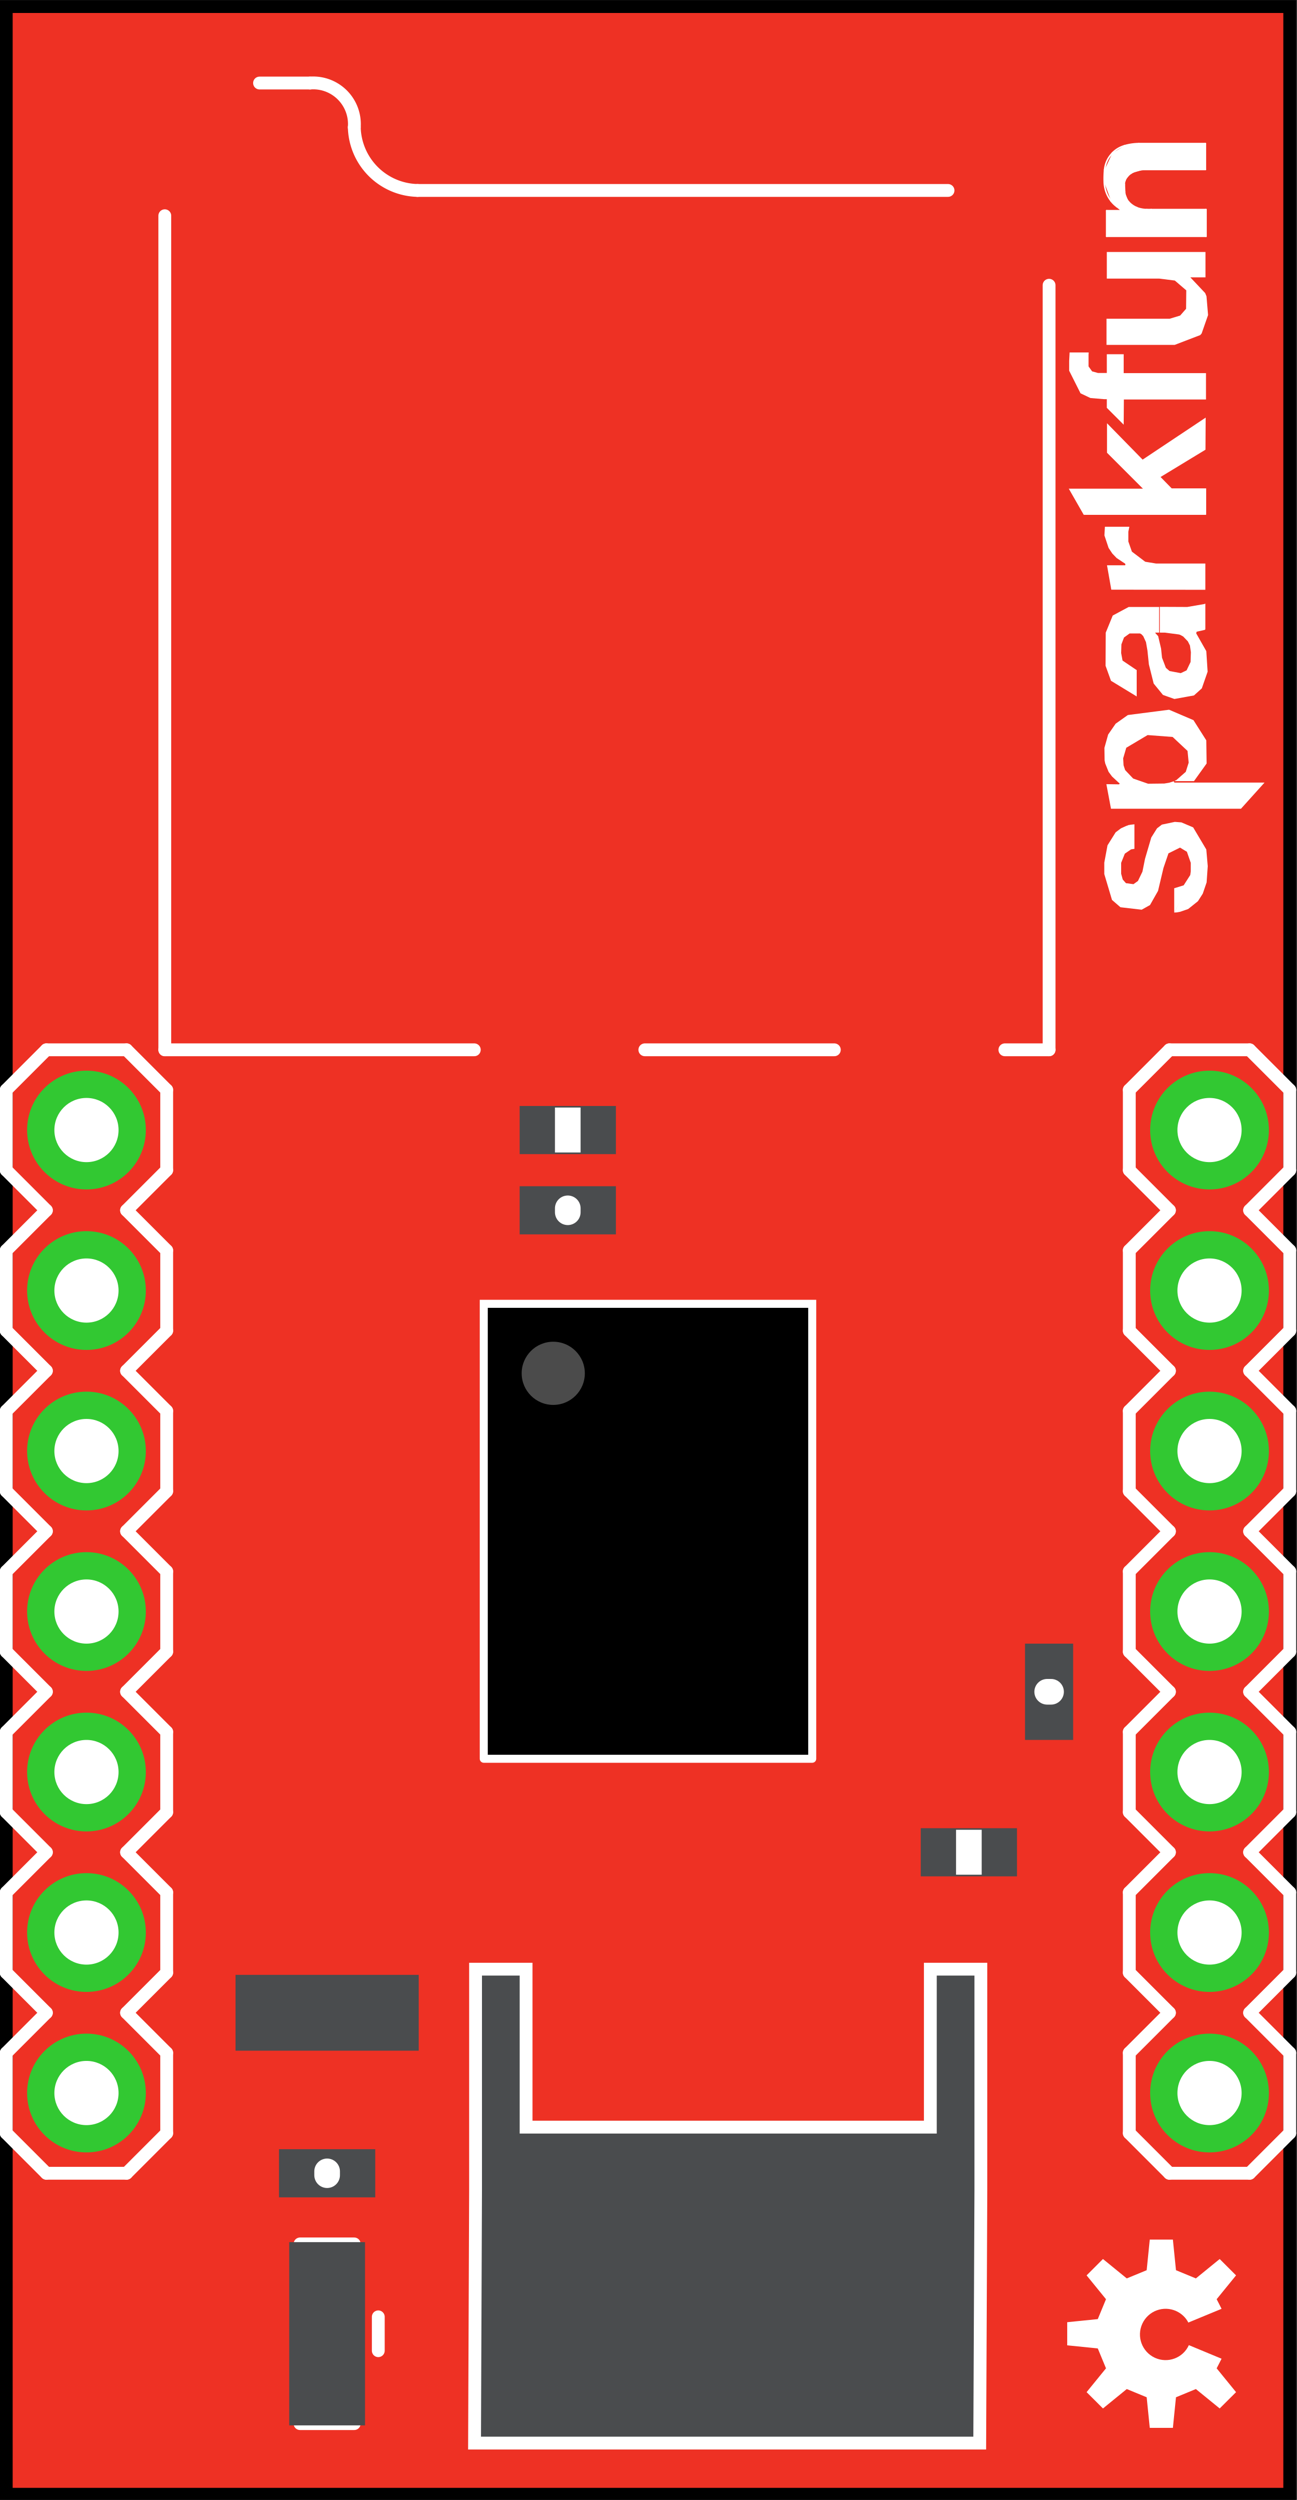 <?xml version="1.0" encoding="UTF-8" standalone="no"?>
<svg
   xmlns:dc="http://purl.org/dc/elements/1.1/"
   xmlns:cc="http://creativecommons.org/ns#"
   xmlns:rdf="http://www.w3.org/1999/02/22-rdf-syntax-ns#"
   xmlns:svg="http://www.w3.org/2000/svg"
   xmlns="http://www.w3.org/2000/svg"
   xmlns:sodipodi="http://sodipodi.sourceforge.net/DTD/sodipodi-0.dtd"
   xmlns:inkscape="http://www.inkscape.org/namespaces/inkscape"
   version="1.1"
   width="72.757"
   height="140.182"
   viewBox="-0.127 -43.662 20.534 39.563"
   id="svg2"
   inkscape:version="0.48.2 r9819"
   sodipodi:docname="AudioModule-v10_brd.svg">
  <rect x="-0.127" y="-43.662" width="20.534" height="39.563" fill="#333333" stroke="none"/>
  <sodipodi:namedview
     pagecolor="#ffffff"
     bordercolor="#666666"
     borderopacity="1"
     objecttolerance="10"
     gridtolerance="10"
     guidetolerance="10"
     inkscape:pageopacity="0"
     inkscape:pageshadow="2"
     inkscape:window-width="1920"
     inkscape:window-height="996"
     id="namedview459"
     showgrid="false"
     inkscape:zoom="5.6568543"
     inkscape:cx="29.377785"
     inkscape:cy="73.511381"
     inkscape:window-x="-8"
     inkscape:window-y="-8"
     inkscape:window-maximized="1"
     inkscape:current-layer="svg2"
     fit-margin-top="0"
     fit-margin-left="0"
     fit-margin-right="0"
     fit-margin-bottom="0" />
  <title
     id="title4">C:/Dropbox/Projects/temp/AudioModule-v10.brd</title>
  <desc
     id="desc6">generated by eagle2svg 1.4, </desc>
  <defs
     id="defs8">
    <style
       type="text/css"
       id="style10">
path.l17 {stroke:#32c832; fill:none; }
line.l17 {stroke:#32c832; fill:none; }
circle.l17 {stroke:#32c832; fill:none; }
circle.j17 {fill:#32c832; }
rect.l17 {fill:#32c832; }
text.l17 {font-family:sans-serif; fill:#32c832; }
polygon.l17 {fill:#32c832; }
path.l20 {stroke:#c8c832; fill:none; }
line.l20 {stroke:#c8c832; fill:none; }
circle.l20 {stroke:#c8c832; fill:none; }
circle.j20 {fill:#c8c832; }
rect.l20 {fill:#c8c832; }
text.l20 {font-family:sans-serif; fill:#c8c832; }
polygon.l20 {fill:#c8c832; }
path.l21 {stroke:#ffffff; fill:none; }
line.l21 {stroke:#ffffff; fill:none; }
circle.l21 {stroke:#ffffff; fill:none; }
circle.j21 {fill:#ffffff; }
rect.l21 {fill:#ffffff; }
text.l21 {font-family:sans-serif; fill:#ffffff; }
polygon.l21 {fill:#ffffff; }
circle.j0 {fill:#ffffff; }
</style>
  </defs>
  <path
     inkscape:connector-curvature="0"
     id="path13"
     d="m 2.969,-25.491 0.144,0.144 m 0,0 0.144,0 m 0,0 0.144,-0.144 m 0,0 0,-0.72 m -0.144,0 0.288,0 m 0.359,0.864 0,-0.864 m 0,0 0.432,0 m 0,0 0.144,0.144 m 0,0 0,0.288 m 0,0 -0.144,0.144 m 0,0 -0.432,0 m 0.936,-0.288 0.288,-0.288 m 0,0 0,0.864 m -0.288,0 0.576,0 m 0.359,0 0,-0.144 m 0,0 0.144,0 m 0,0 0,0.144 m 0,0 -0.144,0 m 0.468,-0.576 0.288,-0.288 m 0,0 0,0.864 m -0.288,0 0.576,0"
     style="fill:none;stroke:#ffffff;stroke-width:0.152;stroke-linecap:round"
     class="l21" />
  <path
     inkscape:connector-curvature="0"
     id="path15"
     d="m 13.383,-25.491 0.144,0.144 m 0,0 0.144,0 m 0,0 0.144,-0.144 m 0,0 0,-0.72 m -0.144,0 0.288,0 m 0.359,0.864 0,-0.864 m 0,0 0.432,0 m 0,0 0.144,0.144 m 0,0 0,0.288 m 0,0 -0.144,0.144 m 0,0 -0.432,0 m 1.512,0.288 -0.576,0 m 0,0 0.576,-0.576 m 0,0 0,-0.144 m 0,0 -0.144,-0.144 m 0,0 -0.288,0 m 0,0 -0.144,0.144 m 0.936,0.72 0,-0.144 m 0,0 0.144,0 m 0,0 0,0.144 m 0,0 -0.144,0 m 0.468,-0.576 0.288,-0.288 m 0,0 0,0.864 m -0.288,0 0.576,0"
     style="fill:none;stroke:#ffffff;stroke-width:0.152;stroke-linecap:round"
     class="l21" />
  <path
     id="line23"
     style="fill:#ee3124;fill-opacity:1;stroke:#000000;stroke-width:0.203;stroke-linecap:round;stroke-opacity:1"
     d="m 20.292,-43.558 -20.32,0 0,39.37 20.32,0 z"
     inkscape:connector-curvature="0"
     sodipodi:nodetypes="ccccc" />
  <rect
     y="-26.159"
     x="8.1"
     height="0.762"
     width="1.524"
     id="rect4469"
     style="fill:#4a4c4e;fill-opacity:1;stroke:none" />
  <g
     id="g415"
     transform="translate(-0.028,-4.188)">
    <title
       id="title417">PART R2</title>
    <rect
       style="fill:#ffffff"
       id="rect419"
       height="0.711"
       width="0.406"
       y="-21.946"
       x="8.687"
       class="l21" />
  </g>
  <rect
     style="fill:#4a4c4e;fill-opacity:1;stroke:none"
     id="rect4467"
     width="1.524"
     height="0.762"
     x="8.1"
     y="-24.889" />
  <g
     id="g37"
     transform="translate(-0.028,-4.188)">
    <title
       id="title39">PART C3</title>
    <line
       id="line41"
       style="fill:none;stroke:#ffffff;stroke-width:0.406;stroke-linecap:round"
       y2="-20.351"
       x2="8.89"
       y1="-20.289"
       x1="8.89"
       class="l21" />
  </g>
  <rect
     y="-16.863"
     x="-17.65"
     height="0.762"
     width="1.524"
     id="rect4471"
     style="fill:#4a4c4e;fill-opacity:1;stroke:none"
     transform="matrix(0,1,-1,0,0,0)" />
  <g
     id="g25"
     transform="translate(-0.028,-4.188)">
    <title
       id="title27">PART C1</title>
    <line
       id="line29"
       style="fill:none;stroke:#ffffff;stroke-width:0.406;stroke-linecap:round"
       y2="-12.7"
       x2="16.48"
       y1="-12.7"
       x1="16.541"
       class="l21" />
  </g>
  <rect
     y="8.887"
     x="-5.814"
     height="0.762"
     width="1.524"
     id="rect4482"
     style="fill:#4a4c4e;fill-opacity:1;stroke:none"
     transform="scale(-1,-1)" />
  <g
     id="g31"
     transform="translate(-0.028,-4.188)">
    <title
       id="title33">PART C2</title>
    <line
       id="line35"
       style="fill:none;stroke:#ffffff;stroke-width:0.406;stroke-linecap:round"
       y2="-5.05"
       x2="5.08"
       y1="-5.11"
       x1="5.08"
       class="l21" />
  </g>
  <path
     id="line53"
     style="fill:#000000;fill-opacity:1;stroke:#ffffff;stroke-width:0.127;stroke-linecap:round"
     d="m 7.532,-15.828 0,-7.2 5.2,0 0,7.2 m 0,0 -5.2,0"
     inkscape:connector-curvature="0"
     sodipodi:nodetypes="cccccc" />
  <circle
     class="l21"
     cx="8.66"
     cy="-17.74"
     r="0.5"
     style="fill:#4b4b4b;fill-opacity:1;stroke:none"
     id="circle55"
     sodipodi:cx="8.6599998"
     sodipodi:cy="-17.74"
     sodipodi:rx="0.5"
     sodipodi:ry="0.5"
     transform="translate(-0.028,-4.188)" />
  <line
     class="l21"
     x1="2.512"
     y1="-11.173"
     x2="2.512"
     y2="-9.903"
     style="fill:none;stroke:#ffffff;stroke-width:0.203;stroke-linecap:round"
     id="line61" />
  <line
     class="l21"
     x1="2.512"
     y1="-9.903"
     x2="1.877"
     y2="-9.268"
     style="fill:none;stroke:#ffffff;stroke-width:0.203;stroke-linecap:round"
     id="line63" />
  <line
     class="l21"
     x1="0.607"
     y1="-9.268"
     x2="-0.028"
     y2="-9.903"
     style="fill:none;stroke:#ffffff;stroke-width:0.203;stroke-linecap:round"
     id="line65" />
  <line
     class="l21"
     x1="1.877"
     y1="-14.348"
     x2="2.512"
     y2="-13.713"
     style="fill:none;stroke:#ffffff;stroke-width:0.203;stroke-linecap:round"
     id="line67" />
  <line
     class="l21"
     x1="2.512"
     y1="-13.713"
     x2="2.512"
     y2="-12.443"
     style="fill:none;stroke:#ffffff;stroke-width:0.203;stroke-linecap:round"
     id="line69" />
  <line
     class="l21"
     x1="2.512"
     y1="-12.443"
     x2="1.877"
     y2="-11.808"
     style="fill:none;stroke:#ffffff;stroke-width:0.203;stroke-linecap:round"
     id="line71" />
  <line
     class="l21"
     x1="0.607"
     y1="-11.808"
     x2="-0.028"
     y2="-12.443"
     style="fill:none;stroke:#ffffff;stroke-width:0.203;stroke-linecap:round"
     id="line73" />
  <line
     class="l21"
     x1="-0.028"
     y1="-12.443"
     x2="-0.028"
     y2="-13.713"
     style="fill:none;stroke:#ffffff;stroke-width:0.203;stroke-linecap:round"
     id="line75" />
  <line
     class="l21"
     x1="-0.028"
     y1="-13.713"
     x2="0.607"
     y2="-14.348"
     style="fill:none;stroke:#ffffff;stroke-width:0.203;stroke-linecap:round"
     id="line77" />
  <line
     class="l21"
     x1="2.512"
     y1="-11.173"
     x2="1.877"
     y2="-11.808"
     style="fill:none;stroke:#ffffff;stroke-width:0.203;stroke-linecap:round"
     id="line79" />
  <line
     class="l21"
     x1="0.607"
     y1="-11.808"
     x2="-0.028"
     y2="-11.173"
     style="fill:none;stroke:#ffffff;stroke-width:0.203;stroke-linecap:round"
     id="line81" />
  <line
     class="l21"
     x1="-0.028"
     y1="-9.903"
     x2="-0.028"
     y2="-11.173"
     style="fill:none;stroke:#ffffff;stroke-width:0.203;stroke-linecap:round"
     id="line83" />
  <line
     class="l21"
     x1="2.512"
     y1="-18.793"
     x2="2.512"
     y2="-17.523"
     style="fill:none;stroke:#ffffff;stroke-width:0.203;stroke-linecap:round"
     id="line85" />
  <line
     class="l21"
     x1="2.512"
     y1="-17.523"
     x2="1.877"
     y2="-16.888"
     style="fill:none;stroke:#ffffff;stroke-width:0.203;stroke-linecap:round"
     id="line87" />
  <line
     class="l21"
     x1="0.607"
     y1="-16.888"
     x2="-0.028"
     y2="-17.523"
     style="fill:none;stroke:#ffffff;stroke-width:0.203;stroke-linecap:round"
     id="line89" />
  <line
     class="l21"
     x1="1.877"
     y1="-16.888"
     x2="2.512"
     y2="-16.253"
     style="fill:none;stroke:#ffffff;stroke-width:0.203;stroke-linecap:round"
     id="line91" />
  <line
     class="l21"
     x1="2.512"
     y1="-16.253"
     x2="2.512"
     y2="-14.983"
     style="fill:none;stroke:#ffffff;stroke-width:0.203;stroke-linecap:round"
     id="line93" />
  <line
     class="l21"
     x1="2.512"
     y1="-14.983"
     x2="1.877"
     y2="-14.348"
     style="fill:none;stroke:#ffffff;stroke-width:0.203;stroke-linecap:round"
     id="line95" />
  <line
     class="l21"
     x1="0.607"
     y1="-14.348"
     x2="-0.028"
     y2="-14.983"
     style="fill:none;stroke:#ffffff;stroke-width:0.203;stroke-linecap:round"
     id="line97" />
  <line
     class="l21"
     x1="-0.028"
     y1="-14.983"
     x2="-0.028"
     y2="-16.253"
     style="fill:none;stroke:#ffffff;stroke-width:0.203;stroke-linecap:round"
     id="line99" />
  <line
     class="l21"
     x1="-0.028"
     y1="-16.253"
     x2="0.607"
     y2="-16.888"
     style="fill:none;stroke:#ffffff;stroke-width:0.203;stroke-linecap:round"
     id="line101" />
  <line
     class="l21"
     x1="1.877"
     y1="-21.968"
     x2="2.512"
     y2="-21.333"
     style="fill:none;stroke:#ffffff;stroke-width:0.203;stroke-linecap:round"
     id="line103" />
  <line
     class="l21"
     x1="2.512"
     y1="-21.333"
     x2="2.512"
     y2="-20.063"
     style="fill:none;stroke:#ffffff;stroke-width:0.203;stroke-linecap:round"
     id="line105" />
  <line
     class="l21"
     x1="2.512"
     y1="-20.063"
     x2="1.877"
     y2="-19.428"
     style="fill:none;stroke:#ffffff;stroke-width:0.203;stroke-linecap:round"
     id="line107" />
  <line
     class="l21"
     x1="0.607"
     y1="-19.428"
     x2="-0.028"
     y2="-20.063"
     style="fill:none;stroke:#ffffff;stroke-width:0.203;stroke-linecap:round"
     id="line109" />
  <line
     class="l21"
     x1="-0.028"
     y1="-20.063"
     x2="-0.028"
     y2="-21.333"
     style="fill:none;stroke:#ffffff;stroke-width:0.203;stroke-linecap:round"
     id="line111" />
  <line
     class="l21"
     x1="-0.028"
     y1="-21.333"
     x2="0.607"
     y2="-21.968"
     style="fill:none;stroke:#ffffff;stroke-width:0.203;stroke-linecap:round"
     id="line113" />
  <line
     class="l21"
     x1="2.512"
     y1="-18.793"
     x2="1.877"
     y2="-19.428"
     style="fill:none;stroke:#ffffff;stroke-width:0.203;stroke-linecap:round"
     id="line115" />
  <line
     class="l21"
     x1="0.607"
     y1="-19.428"
     x2="-0.028"
     y2="-18.793"
     style="fill:none;stroke:#ffffff;stroke-width:0.203;stroke-linecap:round"
     id="line117" />
  <line
     class="l21"
     x1="-0.028"
     y1="-17.523"
     x2="-0.028"
     y2="-18.793"
     style="fill:none;stroke:#ffffff;stroke-width:0.203;stroke-linecap:round"
     id="line119" />
  <line
     class="l21"
     x1="2.512"
     y1="-26.413"
     x2="2.512"
     y2="-25.143"
     style="fill:none;stroke:#ffffff;stroke-width:0.203;stroke-linecap:round"
     id="line121" />
  <line
     class="l21"
     x1="2.512"
     y1="-25.143"
     x2="1.877"
     y2="-24.508"
     style="fill:none;stroke:#ffffff;stroke-width:0.203;stroke-linecap:round"
     id="line123" />
  <line
     class="l21"
     x1="0.607"
     y1="-24.508"
     x2="-0.028"
     y2="-25.143"
     style="fill:none;stroke:#ffffff;stroke-width:0.203;stroke-linecap:round"
     id="line125" />
  <line
     class="l21"
     x1="1.877"
     y1="-24.508"
     x2="2.512"
     y2="-23.873"
     style="fill:none;stroke:#ffffff;stroke-width:0.203;stroke-linecap:round"
     id="line127" />
  <line
     class="l21"
     x1="2.512"
     y1="-23.873"
     x2="2.512"
     y2="-22.603"
     style="fill:none;stroke:#ffffff;stroke-width:0.203;stroke-linecap:round"
     id="line129" />
  <line
     class="l21"
     x1="2.512"
     y1="-22.603"
     x2="1.877"
     y2="-21.968"
     style="fill:none;stroke:#ffffff;stroke-width:0.203;stroke-linecap:round"
     id="line131" />
  <line
     class="l21"
     x1="0.607"
     y1="-21.968"
     x2="-0.028"
     y2="-22.603"
     style="fill:none;stroke:#ffffff;stroke-width:0.203;stroke-linecap:round"
     id="line133" />
  <line
     class="l21"
     x1="-0.028"
     y1="-22.603"
     x2="-0.028"
     y2="-23.873"
     style="fill:none;stroke:#ffffff;stroke-width:0.203;stroke-linecap:round"
     id="line135" />
  <line
     class="l21"
     x1="-0.028"
     y1="-23.873"
     x2="0.607"
     y2="-24.508"
     style="fill:none;stroke:#ffffff;stroke-width:0.203;stroke-linecap:round"
     id="line137" />
  <line
     class="l21"
     x1="1.877"
     y1="-27.048"
     x2="0.607"
     y2="-27.048"
     style="fill:none;stroke:#ffffff;stroke-width:0.203;stroke-linecap:round"
     id="line139" />
  <line
     class="l21"
     x1="2.512"
     y1="-26.413"
     x2="1.877"
     y2="-27.048"
     style="fill:none;stroke:#ffffff;stroke-width:0.203;stroke-linecap:round"
     id="line141" />
  <line
     class="l21"
     x1="0.607"
     y1="-27.048"
     x2="-0.028"
     y2="-26.413"
     style="fill:none;stroke:#ffffff;stroke-width:0.203;stroke-linecap:round"
     id="line143" />
  <line
     class="l21"
     x1="-0.028"
     y1="-25.143"
     x2="-0.028"
     y2="-26.413"
     style="fill:none;stroke:#ffffff;stroke-width:0.203;stroke-linecap:round"
     id="line145" />
  <line
     class="l21"
     x1="1.877"
     y1="-9.268"
     x2="0.607"
     y2="-9.268"
     style="fill:none;stroke:#ffffff;stroke-width:0.203;stroke-linecap:round"
     id="line147" />
  <circle
     class="j17"
     cx="1.27"
     cy="-21.59"
     r="0.94"
     id="circle149"
     sodipodi:cx="1.27"
     sodipodi:cy="-21.59"
     sodipodi:rx="0.93980002"
     sodipodi:ry="0.93980002"
     style="fill:#32c832"
     transform="translate(-0.028,-4.188)" />
  <circle
     class="j0"
     cx="1.27"
     cy="-21.59"
     r="0.508"
     id="circle151"
     sodipodi:cx="1.27"
     sodipodi:cy="-21.59"
     sodipodi:rx="0.50800002"
     sodipodi:ry="0.50800002"
     style="fill:#ffffff"
     transform="translate(-0.028,-4.188)" />
  <circle
     class="j17"
     cx="1.27"
     cy="-19.05"
     r="0.94"
     id="circle153"
     sodipodi:cx="1.27"
     sodipodi:cy="-19.049999"
     sodipodi:rx="0.93980002"
     sodipodi:ry="0.93980002"
     style="fill:#32c832"
     transform="translate(-0.028,-4.188)" />
  <circle
     class="j0"
     cx="1.27"
     cy="-19.05"
     r="0.508"
     id="circle155"
     sodipodi:cx="1.27"
     sodipodi:cy="-19.049999"
     sodipodi:rx="0.50800002"
     sodipodi:ry="0.50800002"
     style="fill:#ffffff"
     transform="translate(-0.028,-4.188)" />
  <circle
     class="j17"
     cx="1.27"
     cy="-16.51"
     r="0.94"
     id="circle157"
     sodipodi:cx="1.27"
     sodipodi:cy="-16.51"
     sodipodi:rx="0.93980002"
     sodipodi:ry="0.93980002"
     style="fill:#32c832"
     transform="translate(-0.028,-4.188)" />
  <circle
     class="j0"
     cx="1.27"
     cy="-16.51"
     r="0.508"
     id="circle159"
     sodipodi:cx="1.27"
     sodipodi:cy="-16.51"
     sodipodi:rx="0.50800002"
     sodipodi:ry="0.50800002"
     style="fill:#ffffff"
     transform="translate(-0.028,-4.188)" />
  <circle
     class="j17"
     cx="1.27"
     cy="-13.97"
     r="0.94"
     id="circle161"
     sodipodi:cx="1.27"
     sodipodi:cy="-13.97"
     sodipodi:rx="0.93980002"
     sodipodi:ry="0.93980002"
     style="fill:#32c832"
     transform="translate(-0.028,-4.188)" />
  <circle
     class="j0"
     cx="1.27"
     cy="-13.97"
     r="0.508"
     id="circle163"
     sodipodi:cx="1.27"
     sodipodi:cy="-13.97"
     sodipodi:rx="0.50800002"
     sodipodi:ry="0.50800002"
     style="fill:#ffffff"
     transform="translate(-0.028,-4.188)" />
  <circle
     class="j17"
     cx="1.27"
     cy="-11.43"
     r="0.94"
     id="circle165"
     sodipodi:cx="1.27"
     sodipodi:cy="-11.43"
     sodipodi:rx="0.93980002"
     sodipodi:ry="0.93980002"
     style="fill:#32c832"
     transform="translate(-0.028,-4.188)" />
  <circle
     class="j0"
     cx="1.27"
     cy="-11.43"
     r="0.508"
     id="circle167"
     sodipodi:cx="1.27"
     sodipodi:cy="-11.43"
     sodipodi:rx="0.50800002"
     sodipodi:ry="0.50800002"
     style="fill:#ffffff"
     transform="translate(-0.028,-4.188)" />
  <circle
     class="j17"
     cx="1.27"
     cy="-8.89"
     r="0.94"
     id="circle169"
     sodipodi:cx="1.27"
     sodipodi:cy="-8.8900003"
     sodipodi:rx="0.93980002"
     sodipodi:ry="0.93980002"
     style="fill:#32c832"
     transform="translate(-0.028,-4.188)" />
  <circle
     class="j0"
     cx="1.27"
     cy="-8.89"
     r="0.508"
     id="circle171"
     sodipodi:cx="1.27"
     sodipodi:cy="-8.8900003"
     sodipodi:rx="0.50800002"
     sodipodi:ry="0.50800002"
     style="fill:#ffffff"
     transform="translate(-0.028,-4.188)" />
  <circle
     class="j17"
     cx="1.27"
     cy="-6.35"
     r="0.94"
     id="circle173"
     sodipodi:cx="1.27"
     sodipodi:cy="-6.3499999"
     sodipodi:rx="0.93980002"
     sodipodi:ry="0.93980002"
     style="fill:#32c832"
     transform="translate(-0.028,-4.188)" />
  <circle
     class="j0"
     cx="1.27"
     cy="-6.35"
     r="0.508"
     id="circle175"
     sodipodi:cx="1.27"
     sodipodi:cy="-6.3499999"
     sodipodi:rx="0.50800002"
     sodipodi:ry="0.50800002"
     style="fill:#ffffff"
     transform="translate(-0.028,-4.188)" />
  <line
     class="l21"
     x1="20.292"
     y1="-11.173"
     x2="20.292"
     y2="-9.903"
     style="fill:none;stroke:#ffffff;stroke-width:0.203;stroke-linecap:round"
     id="line181" />
  <line
     class="l21"
     x1="20.292"
     y1="-9.903"
     x2="19.657"
     y2="-9.268"
     style="fill:none;stroke:#ffffff;stroke-width:0.203;stroke-linecap:round"
     id="line183" />
  <line
     class="l21"
     x1="18.387"
     y1="-9.268"
     x2="17.752"
     y2="-9.903"
     style="fill:none;stroke:#ffffff;stroke-width:0.203;stroke-linecap:round"
     id="line185" />
  <line
     class="l21"
     x1="19.657"
     y1="-14.348"
     x2="20.292"
     y2="-13.713"
     style="fill:none;stroke:#ffffff;stroke-width:0.203;stroke-linecap:round"
     id="line187" />
  <line
     class="l21"
     x1="20.292"
     y1="-13.713"
     x2="20.292"
     y2="-12.443"
     style="fill:none;stroke:#ffffff;stroke-width:0.203;stroke-linecap:round"
     id="line189" />
  <line
     class="l21"
     x1="20.292"
     y1="-12.443"
     x2="19.657"
     y2="-11.808"
     style="fill:none;stroke:#ffffff;stroke-width:0.203;stroke-linecap:round"
     id="line191" />
  <line
     class="l21"
     x1="18.387"
     y1="-11.808"
     x2="17.752"
     y2="-12.443"
     style="fill:none;stroke:#ffffff;stroke-width:0.203;stroke-linecap:round"
     id="line193" />
  <line
     class="l21"
     x1="17.752"
     y1="-12.443"
     x2="17.752"
     y2="-13.713"
     style="fill:none;stroke:#ffffff;stroke-width:0.203;stroke-linecap:round"
     id="line195" />
  <line
     class="l21"
     x1="17.752"
     y1="-13.713"
     x2="18.387"
     y2="-14.348"
     style="fill:none;stroke:#ffffff;stroke-width:0.203;stroke-linecap:round"
     id="line197" />
  <line
     class="l21"
     x1="20.292"
     y1="-11.173"
     x2="19.657"
     y2="-11.808"
     style="fill:none;stroke:#ffffff;stroke-width:0.203;stroke-linecap:round"
     id="line199" />
  <line
     class="l21"
     x1="18.387"
     y1="-11.808"
     x2="17.752"
     y2="-11.173"
     style="fill:none;stroke:#ffffff;stroke-width:0.203;stroke-linecap:round"
     id="line201" />
  <line
     class="l21"
     x1="17.752"
     y1="-9.903"
     x2="17.752"
     y2="-11.173"
     style="fill:none;stroke:#ffffff;stroke-width:0.203;stroke-linecap:round"
     id="line203" />
  <line
     class="l21"
     x1="20.292"
     y1="-18.793"
     x2="20.292"
     y2="-17.523"
     style="fill:none;stroke:#ffffff;stroke-width:0.203;stroke-linecap:round"
     id="line205" />
  <line
     class="l21"
     x1="20.292"
     y1="-17.523"
     x2="19.657"
     y2="-16.888"
     style="fill:none;stroke:#ffffff;stroke-width:0.203;stroke-linecap:round"
     id="line207" />
  <line
     class="l21"
     x1="18.387"
     y1="-16.888"
     x2="17.752"
     y2="-17.523"
     style="fill:none;stroke:#ffffff;stroke-width:0.203;stroke-linecap:round"
     id="line209" />
  <line
     class="l21"
     x1="19.657"
     y1="-16.888"
     x2="20.292"
     y2="-16.253"
     style="fill:none;stroke:#ffffff;stroke-width:0.203;stroke-linecap:round"
     id="line211" />
  <line
     class="l21"
     x1="20.292"
     y1="-16.253"
     x2="20.292"
     y2="-14.983"
     style="fill:none;stroke:#ffffff;stroke-width:0.203;stroke-linecap:round"
     id="line213" />
  <line
     class="l21"
     x1="20.292"
     y1="-14.983"
     x2="19.657"
     y2="-14.348"
     style="fill:none;stroke:#ffffff;stroke-width:0.203;stroke-linecap:round"
     id="line215" />
  <line
     class="l21"
     x1="18.387"
     y1="-14.348"
     x2="17.752"
     y2="-14.983"
     style="fill:none;stroke:#ffffff;stroke-width:0.203;stroke-linecap:round"
     id="line217" />
  <line
     class="l21"
     x1="17.752"
     y1="-14.983"
     x2="17.752"
     y2="-16.253"
     style="fill:none;stroke:#ffffff;stroke-width:0.203;stroke-linecap:round"
     id="line219" />
  <line
     class="l21"
     x1="17.752"
     y1="-16.253"
     x2="18.387"
     y2="-16.888"
     style="fill:none;stroke:#ffffff;stroke-width:0.203;stroke-linecap:round"
     id="line221" />
  <line
     class="l21"
     x1="19.657"
     y1="-21.968"
     x2="20.292"
     y2="-21.333"
     style="fill:none;stroke:#ffffff;stroke-width:0.203;stroke-linecap:round"
     id="line223" />
  <line
     class="l21"
     x1="20.292"
     y1="-21.333"
     x2="20.292"
     y2="-20.063"
     style="fill:none;stroke:#ffffff;stroke-width:0.203;stroke-linecap:round"
     id="line225" />
  <line
     class="l21"
     x1="20.292"
     y1="-20.063"
     x2="19.657"
     y2="-19.428"
     style="fill:none;stroke:#ffffff;stroke-width:0.203;stroke-linecap:round"
     id="line227" />
  <line
     class="l21"
     x1="18.387"
     y1="-19.428"
     x2="17.752"
     y2="-20.063"
     style="fill:none;stroke:#ffffff;stroke-width:0.203;stroke-linecap:round"
     id="line229" />
  <line
     class="l21"
     x1="17.752"
     y1="-20.063"
     x2="17.752"
     y2="-21.333"
     style="fill:none;stroke:#ffffff;stroke-width:0.203;stroke-linecap:round"
     id="line231" />
  <line
     class="l21"
     x1="17.752"
     y1="-21.333"
     x2="18.387"
     y2="-21.968"
     style="fill:none;stroke:#ffffff;stroke-width:0.203;stroke-linecap:round"
     id="line233" />
  <line
     class="l21"
     x1="20.292"
     y1="-18.793"
     x2="19.657"
     y2="-19.428"
     style="fill:none;stroke:#ffffff;stroke-width:0.203;stroke-linecap:round"
     id="line235" />
  <line
     class="l21"
     x1="18.387"
     y1="-19.428"
     x2="17.752"
     y2="-18.793"
     style="fill:none;stroke:#ffffff;stroke-width:0.203;stroke-linecap:round"
     id="line237" />
  <line
     class="l21"
     x1="17.752"
     y1="-17.523"
     x2="17.752"
     y2="-18.793"
     style="fill:none;stroke:#ffffff;stroke-width:0.203;stroke-linecap:round"
     id="line239" />
  <line
     class="l21"
     x1="20.292"
     y1="-26.413"
     x2="20.292"
     y2="-25.143"
     style="fill:none;stroke:#ffffff;stroke-width:0.203;stroke-linecap:round"
     id="line241" />
  <line
     class="l21"
     x1="20.292"
     y1="-25.143"
     x2="19.657"
     y2="-24.508"
     style="fill:none;stroke:#ffffff;stroke-width:0.203;stroke-linecap:round"
     id="line243" />
  <line
     class="l21"
     x1="18.387"
     y1="-24.508"
     x2="17.752"
     y2="-25.143"
     style="fill:none;stroke:#ffffff;stroke-width:0.203;stroke-linecap:round"
     id="line245" />
  <line
     class="l21"
     x1="19.657"
     y1="-24.508"
     x2="20.292"
     y2="-23.873"
     style="fill:none;stroke:#ffffff;stroke-width:0.203;stroke-linecap:round"
     id="line247" />
  <line
     class="l21"
     x1="20.292"
     y1="-23.873"
     x2="20.292"
     y2="-22.603"
     style="fill:none;stroke:#ffffff;stroke-width:0.203;stroke-linecap:round"
     id="line249" />
  <line
     class="l21"
     x1="20.292"
     y1="-22.603"
     x2="19.657"
     y2="-21.968"
     style="fill:none;stroke:#ffffff;stroke-width:0.203;stroke-linecap:round"
     id="line251" />
  <line
     class="l21"
     x1="18.387"
     y1="-21.968"
     x2="17.752"
     y2="-22.603"
     style="fill:none;stroke:#ffffff;stroke-width:0.203;stroke-linecap:round"
     id="line253" />
  <line
     class="l21"
     x1="17.752"
     y1="-22.603"
     x2="17.752"
     y2="-23.873"
     style="fill:none;stroke:#ffffff;stroke-width:0.203;stroke-linecap:round"
     id="line255" />
  <line
     class="l21"
     x1="17.752"
     y1="-23.873"
     x2="18.387"
     y2="-24.508"
     style="fill:none;stroke:#ffffff;stroke-width:0.203;stroke-linecap:round"
     id="line257" />
  <line
     class="l21"
     x1="19.657"
     y1="-27.048"
     x2="18.387"
     y2="-27.048"
     style="fill:none;stroke:#ffffff;stroke-width:0.203;stroke-linecap:round"
     id="line259" />
  <line
     class="l21"
     x1="20.292"
     y1="-26.413"
     x2="19.657"
     y2="-27.048"
     style="fill:none;stroke:#ffffff;stroke-width:0.203;stroke-linecap:round"
     id="line261" />
  <line
     class="l21"
     x1="18.387"
     y1="-27.048"
     x2="17.752"
     y2="-26.413"
     style="fill:none;stroke:#ffffff;stroke-width:0.203;stroke-linecap:round"
     id="line263" />
  <line
     class="l21"
     x1="17.752"
     y1="-25.143"
     x2="17.752"
     y2="-26.413"
     style="fill:none;stroke:#ffffff;stroke-width:0.203;stroke-linecap:round"
     id="line265" />
  <line
     class="l21"
     x1="19.657"
     y1="-9.268"
     x2="18.387"
     y2="-9.268"
     style="fill:none;stroke:#ffffff;stroke-width:0.203;stroke-linecap:round"
     id="line267" />
  <circle
     class="j17"
     cx="19.05"
     cy="-21.59"
     r="0.94"
     id="circle269"
     sodipodi:cx="19.049999"
     sodipodi:cy="-21.59"
     sodipodi:rx="0.93980002"
     sodipodi:ry="0.93980002"
     style="fill:#32c832"
     transform="translate(-0.028,-4.188)" />
  <circle
     class="j0"
     cx="19.05"
     cy="-21.59"
     r="0.508"
     id="circle271"
     sodipodi:cx="19.049999"
     sodipodi:cy="-21.59"
     sodipodi:rx="0.50800002"
     sodipodi:ry="0.50800002"
     style="fill:#ffffff"
     transform="translate(-0.028,-4.188)" />
  <circle
     class="j17"
     cx="19.05"
     cy="-19.05"
     r="0.94"
     id="circle273"
     sodipodi:cx="19.049999"
     sodipodi:cy="-19.049999"
     sodipodi:rx="0.93980002"
     sodipodi:ry="0.93980002"
     style="fill:#32c832"
     transform="translate(-0.028,-4.188)" />
  <circle
     class="j0"
     cx="19.05"
     cy="-19.05"
     r="0.508"
     id="circle275"
     sodipodi:cx="19.049999"
     sodipodi:cy="-19.049999"
     sodipodi:rx="0.50800002"
     sodipodi:ry="0.50800002"
     style="fill:#ffffff"
     transform="translate(-0.028,-4.188)" />
  <circle
     class="j17"
     cx="19.05"
     cy="-16.51"
     r="0.94"
     id="circle277"
     sodipodi:cx="19.049999"
     sodipodi:cy="-16.51"
     sodipodi:rx="0.93980002"
     sodipodi:ry="0.93980002"
     style="fill:#32c832"
     transform="translate(-0.028,-4.188)" />
  <circle
     class="j0"
     cx="19.05"
     cy="-16.51"
     r="0.508"
     id="circle279"
     sodipodi:cx="19.049999"
     sodipodi:cy="-16.51"
     sodipodi:rx="0.50800002"
     sodipodi:ry="0.50800002"
     style="fill:#ffffff"
     transform="translate(-0.028,-4.188)" />
  <circle
     class="j17"
     cx="19.05"
     cy="-13.97"
     r="0.94"
     id="circle281"
     sodipodi:cx="19.049999"
     sodipodi:cy="-13.97"
     sodipodi:rx="0.93980002"
     sodipodi:ry="0.93980002"
     style="fill:#32c832"
     transform="translate(-0.028,-4.188)" />
  <circle
     class="j0"
     cx="19.05"
     cy="-13.97"
     r="0.508"
     id="circle283"
     sodipodi:cx="19.049999"
     sodipodi:cy="-13.97"
     sodipodi:rx="0.50800002"
     sodipodi:ry="0.50800002"
     style="fill:#ffffff"
     transform="translate(-0.028,-4.188)" />
  <circle
     class="j17"
     cx="19.05"
     cy="-11.43"
     r="0.94"
     id="circle285"
     sodipodi:cx="19.049999"
     sodipodi:cy="-11.43"
     sodipodi:rx="0.93980002"
     sodipodi:ry="0.93980002"
     style="fill:#32c832"
     transform="translate(-0.028,-4.188)" />
  <circle
     class="j0"
     cx="19.05"
     cy="-11.43"
     r="0.508"
     id="circle287"
     sodipodi:cx="19.049999"
     sodipodi:cy="-11.43"
     sodipodi:rx="0.50800002"
     sodipodi:ry="0.50800002"
     style="fill:#ffffff"
     transform="translate(-0.028,-4.188)" />
  <circle
     class="j17"
     cx="19.05"
     cy="-8.89"
     r="0.94"
     id="circle289"
     sodipodi:cx="19.049999"
     sodipodi:cy="-8.8900003"
     sodipodi:rx="0.93980002"
     sodipodi:ry="0.93980002"
     style="fill:#32c832"
     transform="translate(-0.028,-4.188)" />
  <circle
     class="j0"
     cx="19.05"
     cy="-8.89"
     r="0.508"
     id="circle291"
     sodipodi:cx="19.049999"
     sodipodi:cy="-8.8900003"
     sodipodi:rx="0.50800002"
     sodipodi:ry="0.50800002"
     style="fill:#ffffff"
     transform="translate(-0.028,-4.188)" />
  <circle
     class="j17"
     cx="19.05"
     cy="-6.35"
     r="0.94"
     id="circle293"
     sodipodi:cx="19.049999"
     sodipodi:cy="-6.3499999"
     sodipodi:rx="0.93980002"
     sodipodi:ry="0.93980002"
     style="fill:#32c832"
     transform="translate(-0.028,-4.188)" />
  <circle
     class="j0"
     cx="19.05"
     cy="-6.35"
     r="0.508"
     id="circle295"
     sodipodi:cx="19.049999"
     sodipodi:cy="-6.3499999"
     sodipodi:rx="0.50800002"
     sodipodi:ry="0.50800002"
     style="fill:#ffffff"
     transform="translate(-0.028,-4.188)" />
  <path
     id="line317"
     style="fill:#4a4c4e;fill-opacity:1;stroke:#ffffff;stroke-width:0.203;stroke-linecap:round"
     d="m 14.602,-12.498 0,2.5 -1.2,0 -4,0 -1.2,0 0,-2.5 -0.8,0 0,3.5 -0.016,4 7.998,0 0.018,-4 0,-3.5 z"
     inkscape:connector-curvature="0"
     sodipodi:nodetypes="ccccccccccccc" />
  <g
     id="g319"
     transform="translate(-0.028,-4.188)">
    <title
       id="title321">PART JP4</title>
    <polygon
       style="fill:#ffffff"
       id="polygon323"
       points="19.004,-25.509 19.022,-25.766 18.999,-26.03 18.791,-26.38 18.605,-26.459 18.501,-26.467 18.296,-26.424 18.219,-26.365 18.128,-26.22 18.029,-25.883 17.988,-25.679 17.917,-25.532 17.846,-25.481 17.727,-25.497 17.676,-25.555 17.651,-25.646 17.651,-25.819 17.709,-25.964 17.808,-26.032 17.861,-26.04 17.861,-26.429 17.79,-26.421 17.661,-26.215 17.529,-25.761 17.638,-25.342 17.943,-25.395 18.204,-25.834 18.435,-26.259 18.76,-26.149 18.849,-25.756 18.491,-25.032 18.527,-25.034 18.585,-25.044 18.712,-25.088 18.867,-25.212 18.943,-25.331 "
       class="l21" />
    <polygon
       style="fill:#ffffff"
       id="polygon325"
       points="17.384,-25.641 17.506,-25.232 17.64,-25.116 17.976,-25.077 18.108,-25.151 18.235,-25.375 18.321,-25.738 18.4,-25.969 18.583,-26.06 18.692,-25.994 18.753,-25.819 18.753,-25.684 18.745,-25.626 18.641,-25.463 18.496,-25.418 18.491,-25.418 18.491,-25.032 18.867,-25.745 18.776,-26.157 18.443,-26.269 18.407,-26.251 17.927,-25.425 17.653,-25.377 17.539,-25.756 17.673,-26.177 17.818,-26.373 17.782,-26.421 17.727,-26.401 17.648,-26.365 17.564,-26.302 17.435,-26.096 17.384,-25.822 "
       class="l21" />
    <polygon
       style="fill:#ffffff"
       id="polygon327"
       points="17.452,-27.259 17.399,-27.391 17.389,-27.44 17.386,-27.638 17.445,-27.849 17.564,-28.021 17.757,-28.158 18.41,-28.242 18.796,-28.077 18.999,-27.757 19.004,-27.391 18.804,-27.112 18.506,-27.112 18.499,-27.12 18.504,-27.12 18.522,-27.127 18.529,-27.132 18.674,-27.259 18.72,-27.404 18.702,-27.59 18.466,-27.811 18.07,-27.841 17.732,-27.64 17.683,-27.473 17.689,-27.363 17.714,-27.287 17.841,-27.153 18.077,-27.071 18.334,-27.074 18.413,-27.087 18.481,-27.109 18.491,-27.102 18.491,-27.089 18.801,-27.089 19.921,-27.089 19.548,-26.675 17.498,-26.675 17.49,-26.675 17.417,-27.064 17.617,-27.061 17.625,-27.069 17.628,-27.074 17.602,-27.097 17.506,-27.186 "
       class="l21" />
    <polygon
       style="fill:#ffffff"
       id="polygon329"
       points="17.655,-29.276 17.696,-29.385 17.785,-29.449 17.95,-29.449 17.973,-29.436 18.001,-29.406 18.044,-29.312 18.067,-29.18 18.09,-28.959 18.166,-28.656 18.313,-28.476 18.494,-28.412 18.804,-28.468 18.928,-28.58 19.02,-28.844 18.999,-29.169 18.839,-29.451 18.847,-29.477 18.951,-29.5 18.979,-29.507 18.984,-29.517 18.984,-29.921 18.964,-29.914 18.697,-29.868 18.263,-29.87 18.263,-29.462 18.346,-29.462 18.565,-29.433 18.583,-29.428 18.633,-29.401 18.707,-29.324 18.74,-29.258 18.755,-29.152 18.75,-28.997 18.687,-28.865 18.595,-28.821 18.418,-28.854 18.359,-28.905 18.298,-29.065 18.283,-29.21 18.237,-29.406 18.192,-29.456 18.192,-29.462 18.252,-29.462 18.252,-29.868 17.77,-29.868 17.518,-29.733 17.407,-29.462 17.404,-28.938 17.49,-28.7 17.899,-28.451 17.897,-28.448 17.897,-28.867 17.897,-28.872 17.892,-28.872 17.673,-29.02 17.651,-29.139 "
       class="l21" />
    <polygon
       style="fill:#ffffff"
       id="polygon331"
       points="17.683,-30.574 17.579,-30.643 17.511,-30.714 17.452,-30.803 17.386,-31.001 17.394,-31.138 17.78,-31.138 17.78,-31.135 17.777,-31.12 17.765,-31.059 17.765,-30.904 17.821,-30.744 18.032,-30.584 18.202,-30.556 18.984,-30.556 18.984,-30.14 17.495,-30.142 17.427,-30.528 17.714,-30.528 17.719,-30.538 17.714,-30.554 "
       class="l21" />
    <polygon
       style="fill:#ffffff"
       id="polygon333"
       points="17.991,-32.2 18.989,-32.865 18.986,-32.357 18.283,-31.93 18.275,-31.925 18.451,-31.745 18.984,-31.745 18.997,-31.745 18.997,-31.331 18.992,-31.326 17.059,-31.326 16.822,-31.74 17.996,-31.74 17.427,-32.309 17.427,-32.776 "
       class="l21" />
    <polygon
       style="fill:#ffffff"
       id="polygon335"
       points="17.379,-33.157 17.165,-33.175 17.008,-33.249 16.828,-33.607 16.828,-33.762 16.835,-33.894 16.835,-33.896 17.137,-33.896 17.137,-33.889 17.135,-33.861 17.135,-33.675 17.191,-33.597 17.285,-33.571 17.424,-33.571 17.424,-33.683 17.424,-33.868 17.691,-33.868 17.691,-33.569 18.994,-33.569 18.994,-33.152 17.714,-33.152 17.694,-33.152 17.691,-32.753 17.424,-33.02 17.424,-33.157 "
       class="l21" />
    <polygon
       style="fill:#ffffff"
       id="polygon337"
       points="18.981,-34.836 18.748,-35.083 18.748,-35.085 18.986,-35.085 18.986,-35.486 17.424,-35.486 17.424,-35.065 18.255,-35.065 18.501,-35.034 18.682,-34.879 18.679,-34.587 18.585,-34.48 18.42,-34.43 17.419,-34.43 17.419,-34.016 18.499,-34.016 18.903,-34.171 18.925,-34.196 19.027,-34.488 19.002,-34.785 "
       class="l21" />
    <polygon
       style="fill:#ffffff"
       id="polygon339"
       points="17.582,-36.205 17.493,-36.291 17.384,-36.586 17.389,-36.787 17.513,-37.053 17.706,-37.168 17.93,-37.201 18.984,-37.201 18.984,-36.792 18.019,-36.792 17.808,-36.733 17.711,-36.617 17.701,-36.551 17.706,-36.439 17.77,-36.279 17.899,-36.187 18.057,-36.157 18.125,-36.157 18.994,-36.157 18.994,-35.735 17.422,-35.735 17.422,-36.139 17.643,-36.139 17.643,-36.147 17.635,-36.164 17.62,-36.177 "
       class="l21" />
    <line
       id="line341"
       style="fill:none;stroke:#ffffff;stroke-width:0.025;stroke-linecap:round"
       y2="-35.735"
       x2="17.422"
       y1="-35.735"
       x1="18.994"
       class="l21" />
    <line
       id="line343"
       style="fill:none;stroke:#ffffff;stroke-width:0.025;stroke-linecap:round"
       y2="-36.139"
       x2="17.422"
       y1="-35.735"
       x1="17.422"
       class="l21" />
    <line
       id="line345"
       style="fill:none;stroke:#ffffff;stroke-width:0.025;stroke-linecap:round"
       y2="-36.139"
       x2="17.643"
       y1="-36.139"
       x1="17.422"
       class="l21" />
    <line
       id="line347"
       style="fill:none;stroke:#ffffff;stroke-width:0.025;stroke-linecap:round"
       y2="-36.147"
       x2="17.643"
       y1="-36.139"
       x1="17.643"
       class="l21" />
    <path
       inkscape:connector-curvature="0"
       id="path349"
       style="fill:none;stroke:#ffffff;stroke-width:0.025;stroke-linecap:round"
       d="m 17.643,-36.147 a 0.025,0.025 0 0 0 -0.008,-0.018"
       class="l21" />
    <path
       inkscape:connector-curvature="0"
       id="path351"
       style="fill:none;stroke:#ffffff;stroke-width:0.025;stroke-linecap:round"
       d="M 17.635,-36.164 A 0.149,0.149 0 0 0 17.62,-36.177"
       class="l21" />
    <path
       inkscape:connector-curvature="0"
       id="path353"
       style="fill:none;stroke:#ffffff;stroke-width:0.025;stroke-linecap:round"
       d="m 17.582,-36.205 a 5.385,5.385 0 0 0 0.038,0.028"
       class="l21" />
    <path
       inkscape:connector-curvature="0"
       id="path355"
       style="fill:none;stroke:#ffffff;stroke-width:0.025;stroke-linecap:round"
       d="m 17.493,-36.291 a 0.469,0.469 0 0 0 0.089,0.086"
       class="l21" />
    <path
       inkscape:connector-curvature="0"
       id="path357"
       style="fill:none;stroke:#ffffff;stroke-width:0.025;stroke-linecap:round"
       d="m 17.384,-36.586 a 0.511,0.511 0 0 0 0.109,0.295"
       class="l21" />
    <path
       inkscape:connector-curvature="0"
       id="path359"
       style="fill:none;stroke:#ffffff;stroke-width:0.025;stroke-linecap:round"
       d="m 17.389,-36.787 a 1.5,1.5 0 0 0 -0.005,0.201"
       class="l21" />
    <path
       inkscape:connector-curvature="0"
       id="path361"
       style="fill:none;stroke:#ffffff;stroke-width:0.025;stroke-linecap:round"
       d="m 17.513,-37.053 a 0.436,0.436 0 0 0 -0.124,0.267"
       class="l21" />
    <path
       inkscape:connector-curvature="0"
       id="path363"
       style="fill:none;stroke:#ffffff;stroke-width:0.025;stroke-linecap:round"
       d="m 17.706,-37.168 a 0.445,0.445 0 0 0 -0.193,0.114"
       class="l21" />
    <path
       inkscape:connector-curvature="0"
       id="path365"
       style="fill:none;stroke:#ffffff;stroke-width:0.025;stroke-linecap:round"
       d="m 17.93,-37.201 a 0.85,0.85 0 0 0 -0.224,0.033"
       class="l21" />
    <line
       id="line367"
       style="fill:none;stroke:#ffffff;stroke-width:0.025;stroke-linecap:round"
       y2="-37.201"
       x2="18.984"
       y1="-37.201"
       x1="17.93"
       class="l21" />
    <line
       id="line369"
       style="fill:none;stroke:#ffffff;stroke-width:0.025;stroke-linecap:round"
       y2="-36.792"
       x2="18.984"
       y1="-37.201"
       x1="18.984"
       class="l21" />
    <line
       id="line371"
       style="fill:none;stroke:#ffffff;stroke-width:0.025;stroke-linecap:round"
       y2="-36.792"
       x2="18.019"
       y1="-36.792"
       x1="18.984"
       class="l21" />
    <path
       inkscape:connector-curvature="0"
       id="path373"
       style="fill:none;stroke:#ffffff;stroke-width:0.025;stroke-linecap:round"
       d="m 18.019,-36.792 a 0.41,0.41 0 0 0 -0.211,0.058"
       class="l21" />
    <path
       inkscape:connector-curvature="0"
       id="path375"
       style="fill:none;stroke:#ffffff;stroke-width:0.025;stroke-linecap:round"
       d="m 17.808,-36.733 a 0.227,0.227 0 0 0 -0.097,0.117"
       class="l21" />
    <path
       inkscape:connector-curvature="0"
       id="path377"
       style="fill:none;stroke:#ffffff;stroke-width:0.025;stroke-linecap:round"
       d="m 17.711,-36.617 a 0.17,0.17 0 0 0 -0.01,0.066"
       class="l21" />
    <path
       inkscape:connector-curvature="0"
       id="path379"
       style="fill:none;stroke:#ffffff;stroke-width:0.025;stroke-linecap:round"
       d="m 17.706,-36.439 a 45.192,45.192 0 0 0 -0.005,-0.112"
       class="l21" />
    <path
       inkscape:connector-curvature="0"
       id="path381"
       style="fill:none;stroke:#ffffff;stroke-width:0.025;stroke-linecap:round"
       d="m 17.706,-36.439 a 0.262,0.262 0 0 0 0.064,0.16"
       class="l21" />
    <path
       inkscape:connector-curvature="0"
       id="path383"
       style="fill:none;stroke:#ffffff;stroke-width:0.025;stroke-linecap:round"
       d="m 17.77,-36.279 a 0.328,0.328 0 0 0 0.13,0.091"
       class="l21" />
    <path
       inkscape:connector-curvature="0"
       id="path385"
       style="fill:none;stroke:#ffffff;stroke-width:0.025;stroke-linecap:round"
       d="m 17.899,-36.187 a 0.452,0.452 0 0 0 0.158,0.03"
       class="l21" />
    <path
       inkscape:connector-curvature="0"
       id="path387"
       style="fill:none;stroke:#ffffff;stroke-width:0.025;stroke-linecap:round"
       d="m 18.057,-36.157 a 2.673,2.673 0 0 0 0.069,0"
       class="l21" />
    <line
       id="line389"
       style="fill:none;stroke:#ffffff;stroke-width:0.025;stroke-linecap:round"
       y2="-36.157"
       x2="18.994"
       y1="-36.157"
       x1="18.125"
       class="l21" />
    <line
       id="line391"
       style="fill:none;stroke:#ffffff;stroke-width:0.025;stroke-linecap:round"
       y2="-35.735"
       x2="18.994"
       y1="-36.157"
       x1="18.994"
       class="l21" />
  </g>
  <g
     id="g393"
     transform="translate(-1.126,-2.193)">
    <title
       id="title395">PART JP5</title>
  </g>
  <g
     id="g397"
     transform="translate(-1.126,-2.193)">
    <title
       id="title399">PART JP6</title>
  </g>
  <g
     id="g401"
     transform="translate(-1.126,-2.193)">
    <title
       id="title403">PART JP7</title>
  </g>
  <g
     id="g405"
     transform="translate(-1.126,-2.193)">
    <title
       id="title407">PART Q1</title>
  </g>
  <rect
     transform="scale(-1,-1)"
     style="fill:#4a4c4e;fill-opacity:1;stroke:none"
     id="rect4473"
     width="1.524"
     height="0.762"
     x="-15.974"
     y="13.967" />
  <g
     id="g409"
     transform="translate(-0.028,-4.188)">
    <title
       id="title411">PART R1</title>
    <rect
       style="fill:#ffffff"
       id="rect413"
       height="0.711"
       width="0.406"
       y="-10.516"
       x="15.037"
       class="l21" />
  </g>
  <g
     id="g427"
     transform="translate(-0.028,-4.188)">
    <title
       id="title429">PART U1</title>
    <line
       id="line431"
       style="fill:none;stroke:#ffffff;stroke-width:0.203;stroke-linecap:round"
       y2="-36.06"
       x2="2.51"
       y1="-22.86"
       x1="2.51"
       class="l21" />
    <line
       id="line433"
       style="fill:none;stroke:#ffffff;stroke-width:0.203;stroke-linecap:round"
       y2="-22.86"
       x2="16.51"
       y1="-34.96"
       x1="16.51"
       class="l21" />
    <line
       id="line435"
       style="fill:none;stroke:#ffffff;stroke-width:0.203;stroke-linecap:round"
       y2="-38.16"
       x2="4.01"
       y1="-38.16"
       x1="4.81"
       class="l21" />
    <line
       id="line437"
       style="fill:none;stroke:#ffffff;stroke-width:0.203;stroke-linecap:round"
       y2="-36.46"
       x2="14.91"
       y1="-36.46"
       x1="6.51"
       class="l21" />
    <line
       id="line439"
       style="fill:none;stroke:#ffffff;stroke-width:0.203;stroke-linecap:round"
       y2="-22.86"
       x2="7.41"
       y1="-22.86"
       x1="2.51"
       class="l21" />
    <line
       id="line441"
       style="fill:none;stroke:#ffffff;stroke-width:0.203;stroke-linecap:round"
       y2="-22.86"
       x2="10.11"
       y1="-22.86"
       x1="13.11"
       class="l21" />
    <line
       id="line443"
       style="fill:none;stroke:#ffffff;stroke-width:0.203;stroke-linecap:round"
       y2="-22.86"
       x2="15.81"
       y1="-22.86"
       x1="16.51"
       class="l21" />
    <path
       inkscape:connector-curvature="0"
       id="path445"
       style="fill:none;stroke:#ffffff;stroke-width:0.203;stroke-linecap:round"
       d="m 5.51,-37.46 a 0.652,0.652 0 0 0 -0.7,-0.7"
       class="l21" />
    <path
       inkscape:connector-curvature="0"
       id="path447"
       style="fill:none;stroke:#ffffff;stroke-width:0.203;stroke-linecap:round"
       d="m 5.51,-37.46 a 1.025,1.025 0 0 0 1,1"
       class="l21" />
  </g>
  <g
     id="g449"
     transform="translate(-0.028,-4.188)">
    <title
       id="title451">PART U2</title>
    <line
       id="line453"
       style="fill:none;stroke:#ffffff;stroke-width:0.203;stroke-linecap:round"
       y2="-1.118"
       x2="4.651"
       y1="-1.118"
       x1="5.509"
       class="l21" />
    <line
       id="line455"
       style="fill:none;stroke:#ffffff;stroke-width:0.203;stroke-linecap:round"
       y2="-3.962"
       x2="5.509"
       y1="-3.962"
       x1="4.651"
       class="l21" />
    <line
       id="line457"
       style="fill:none;stroke:#ffffff;stroke-width:0.203;stroke-linecap:round"
       y2="-2.272"
       x2="5.89"
       y1="-2.808"
       x1="5.89"
       class="l21" />
  </g>
  <path
     id="path4478"
     style="fill:#ffffff;fill-opacity:1;stroke:none"
     d="m 18.693,-6.908 0.52,-0.215 -0.078,-0.152 0.307,-0.377 -0.259,-0.259 -0.377,0.307 -0.315,-0.13 -0.049,-0.484 -0.366,0 -0.049,0.484 -0.315,0.13 -0.377,-0.307 -0.259,0.259 0.307,0.377 -0.13,0.315 -0.484,0.049 0,0.366 0.484,0.049 0.13,0.315 -0.307,0.377 0.259,0.258 0.377,-0.307 0.315,0.13 0.049,0.484 0.366,0 0.049,-0.484 0.315,-0.13 0.377,0.307 0.259,-0.258 -0.307,-0.377 0.078,-0.152 -0.518,-0.215 c -0.092,0.204 -0.334,0.294 -0.538,0.2 -0.204,-0.094 -0.293,-0.335 -0.199,-0.539 0.094,-0.204 0.335,-0.293 0.539,-0.199 0.082,0.038 0.149,0.101 0.19,0.181 z"
     inkscape:connector-curvature="0"
     sodipodi:nodetypes="ccccccccccccccccccccccccccccccccssscc" />
  <rect
     transform="scale(-1,-1)"
     style="fill:#4a4c4e;fill-opacity:1;stroke:none"
     id="rect4484"
     width="2.9"
     height="1.2"
     x="-6.502"
     y="11.208" />
  <rect
     y="4.452"
     x="5.278"
     height="1.2"
     width="2.9"
     id="rect4486"
     style="fill:#4a4c4e;fill-opacity:1;stroke:none"
     transform="matrix(0,-1,1,0,0,0)" />
</svg>
